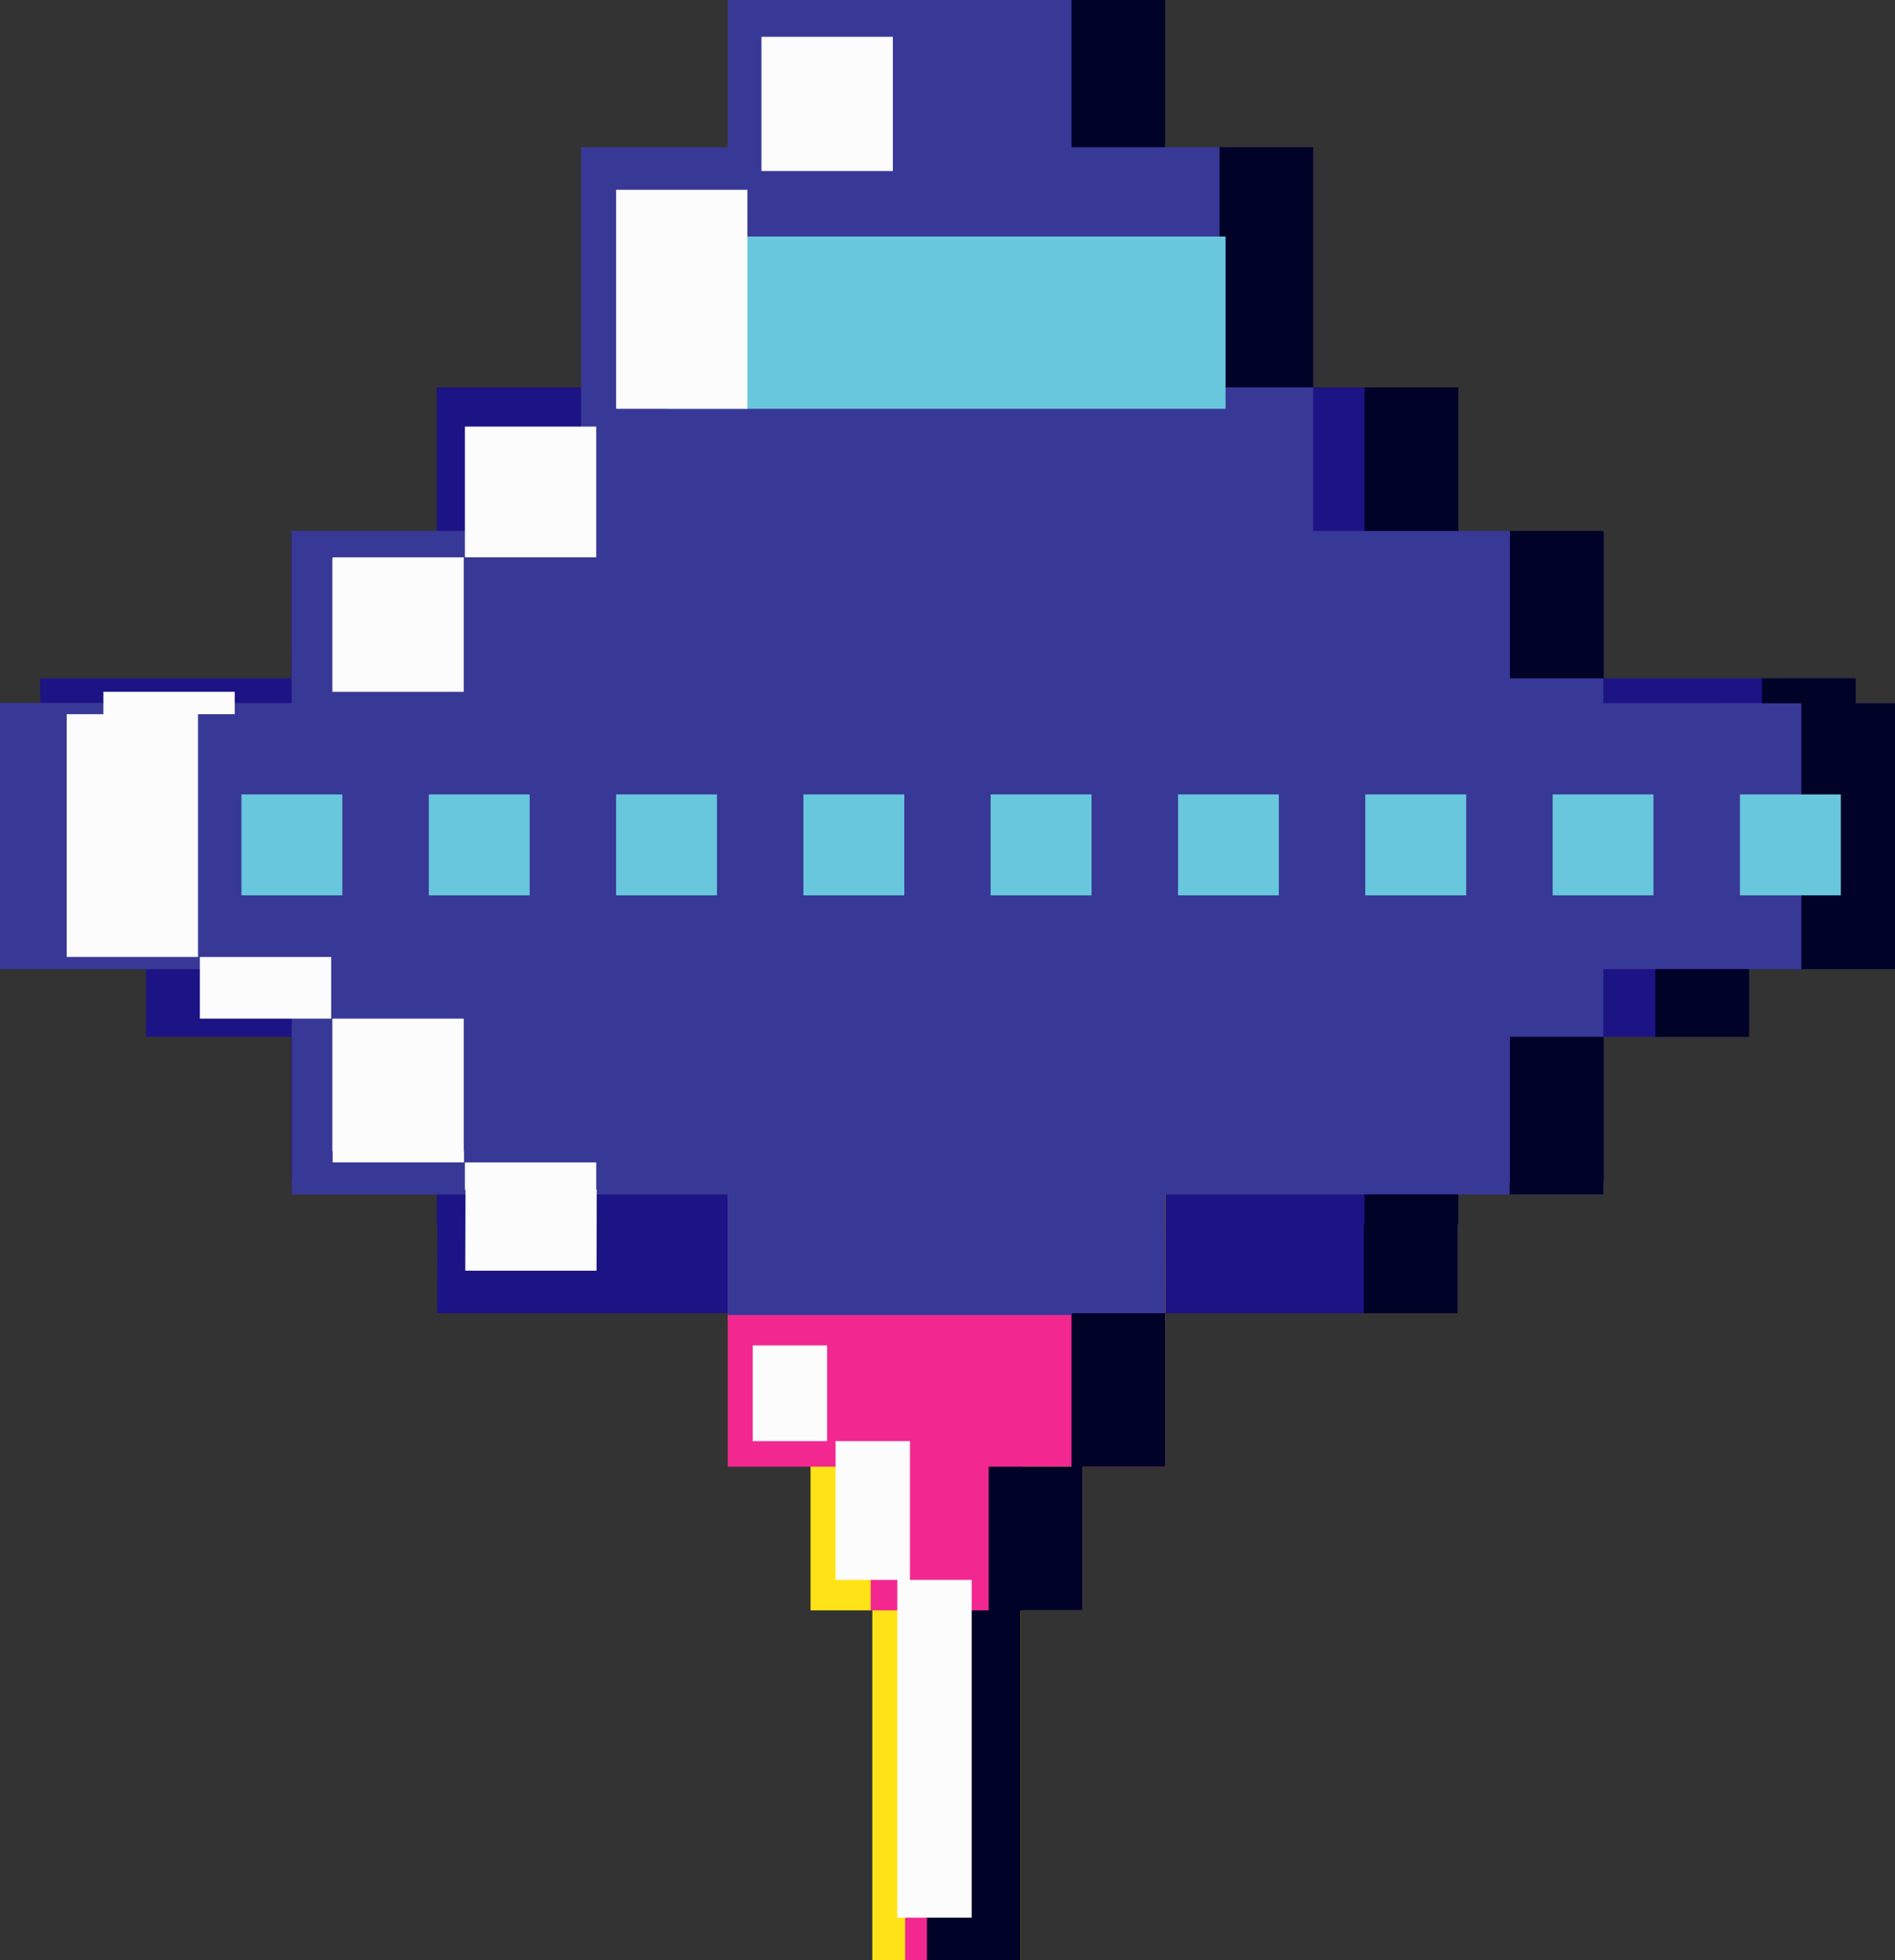 <svg xmlns="http://www.w3.org/2000/svg" width="1044.49" height="1080" viewBox="0 0 1044.49 1080"><rect x="0" y="0" width="1044.49" height="1080" fill="#333333" stroke="none"/><g id="Layer_2" data-name="Layer 2"><g id="Gaming14_309640224"><g id="Gaming14_309640224-2" data-name="Gaming14_309640224"><path d="M321.59 534.03V453.76 373.78 213.48H240.72v80.1H160.61L160.58 373.78H22.18V453.76H0V453.93 533.93 534.03H80.48V571.3H160.58L160.61 651.43H240.72V674.69H241.03L240.92 723.63H401.7V646.92H321.59V534.03z" fill="#1c1385"/><path d="M1022.81 453.76V373.78H883.91V293.58H803.81v-80.1H722.95V373.78 453.76 534.03 646.92H642.74L642.54 723.63H803.31V674.69h.5V651.43H883.91V571.3h80.13V534.03H1044.49V533.93 453.93 453.76H1022.81z" fill="#1c1385"/><path d="M642.21 628.22H596.57 446.76 401.14V728.03H446.76V887.35H480.8V1080H562.55V887.35H596.57V728.03H642.21V628.22z" fill="#ffe317"/><path d="M563.45 628.22H479.9 401.14V808.17H479.9V887.35H498.87V1080H544.47V887.35H563.45V808.17H642.21V628.22H563.45z" fill="#f22890"/><path d="M883.75 387.43V292.54H723.86V81.12H642.21V0H401.14V81.12H320.29V292.54H160.7V387.43L0 387.31V453.76 534.03H160.79V658.17H401.14V724.57h73.68H568.52 642.21V658.17H883.72V534.03H1044.49V533.93 453.76 387.48L883.75 387.43z" fill="#383897"/><path d="M752.15 213.48h51.66v79.06H752.15z" fill="#000228"/><path d="M883.75 292.54H832.15V293.58H832.27V373.78H883.91V293.58H883.75V292.54z" fill="#000228"/><path d="M672.19 81.12h51.66v132.36H672.19z" fill="#000228"/><path d="M590.6.0h51.61v81.12H590.6z" fill="#000228"/><path d="M912.37 534.03h51.66v37.26H912.37z" fill="#000228"/><path d="M832.27 651.43H832.08V658.17H883.72V651.43H883.91V571.3H832.27v80.13z" fill="#000228"/><path d="M1022.81 387.48V373.78H971.2V387.48H992.89V453.76 453.93 533.93 534.03H1044.49V533.93 453.93 453.76 387.48H1022.81z" fill="#000228"/><path d="M752.15 674.69H751.71V723.63H803.31V674.69h.5V658.17H752.15V674.69z" fill="#000228"/><path d="M590.6 724.57V728.03 808.17H544.93V887.35H511.83 510.9V1080H544.47 562.55V887.35H563.45 596.57V808.17H642.21V728.03 724.57L642.54 723.63H590.9L590.6 724.57z" fill="#000228"/><path d="M367.87 130.32h307.65v94.96H367.87z" fill="#69c7dd"/><path d="M133.09 437.74h55.6v55.61H133.09z" fill="#69c7dd"/><path d="M236.35 437.74h55.59v55.61H236.35z" fill="#69c7dd"/><path d="M339.59 437.74h55.58v55.61H339.59z" fill="#69c7dd"/><path d="M442.82 437.74h55.61v55.61H442.82z" fill="#69c7dd"/><path d="M546.03 437.74h55.61v55.61H546.03z" fill="#69c7dd"/><path d="M649.32 437.74h55.55v55.61H649.32z" fill="#69c7dd"/><path d="M752.53 437.74h55.61v55.61H752.53z" fill="#69c7dd"/><path d="M855.79 437.74h55.57v55.61H855.79z" fill="#69c7dd"/><path d="M959.02 437.74h55.61v55.61H959.02z" fill="#69c7dd"/><path d="M129.38 381.21H56.99V393.53H36.77V454.15 454.25 527.19 527.32H109.16V527.19 454.25 454.15 393.53h20.22V381.21z" fill="#fcfcfc"/><path d="M255.6 308.07H255.67V307.1H183.29V308.07H183.2V381.21h72.4V308.07z" fill="#fcfcfc"/><path d="M256.25 235.06h72.37v72.03H256.25z" fill="#fcfcfc"/><path d="M339.59 104.58h72.39v120.7H339.59z" fill="#fcfcfc"/><path d="M419.7 20.28h72.42v73.95H419.7z" fill="#fcfcfc"/><path d="M110.15 527.32h72.4v33.97h-72.4z" fill="#fcfcfc"/><path d="M414.87 741.37h41.01v52.71H414.87z" fill="#fcfcfc"/><path d="M534.64 870.55H501.56V794.08H494.27 460.55V870.55H493.64 494.57V1056.68H512.65 535.58V870.55H534.64z" fill="#fcfcfc"/><path d="M328.62 640.5H256.25V655.56H256.54L256.42 700.18H328.82L328.9 655.56H328.62V640.5z" fill="#fcfcfc"/><path d="M255.6 561.29H183.2V634.37H183.37V640.5h72.4V634.37H255.6V561.29z" fill="#fcfcfc"/></g></g></g></svg>